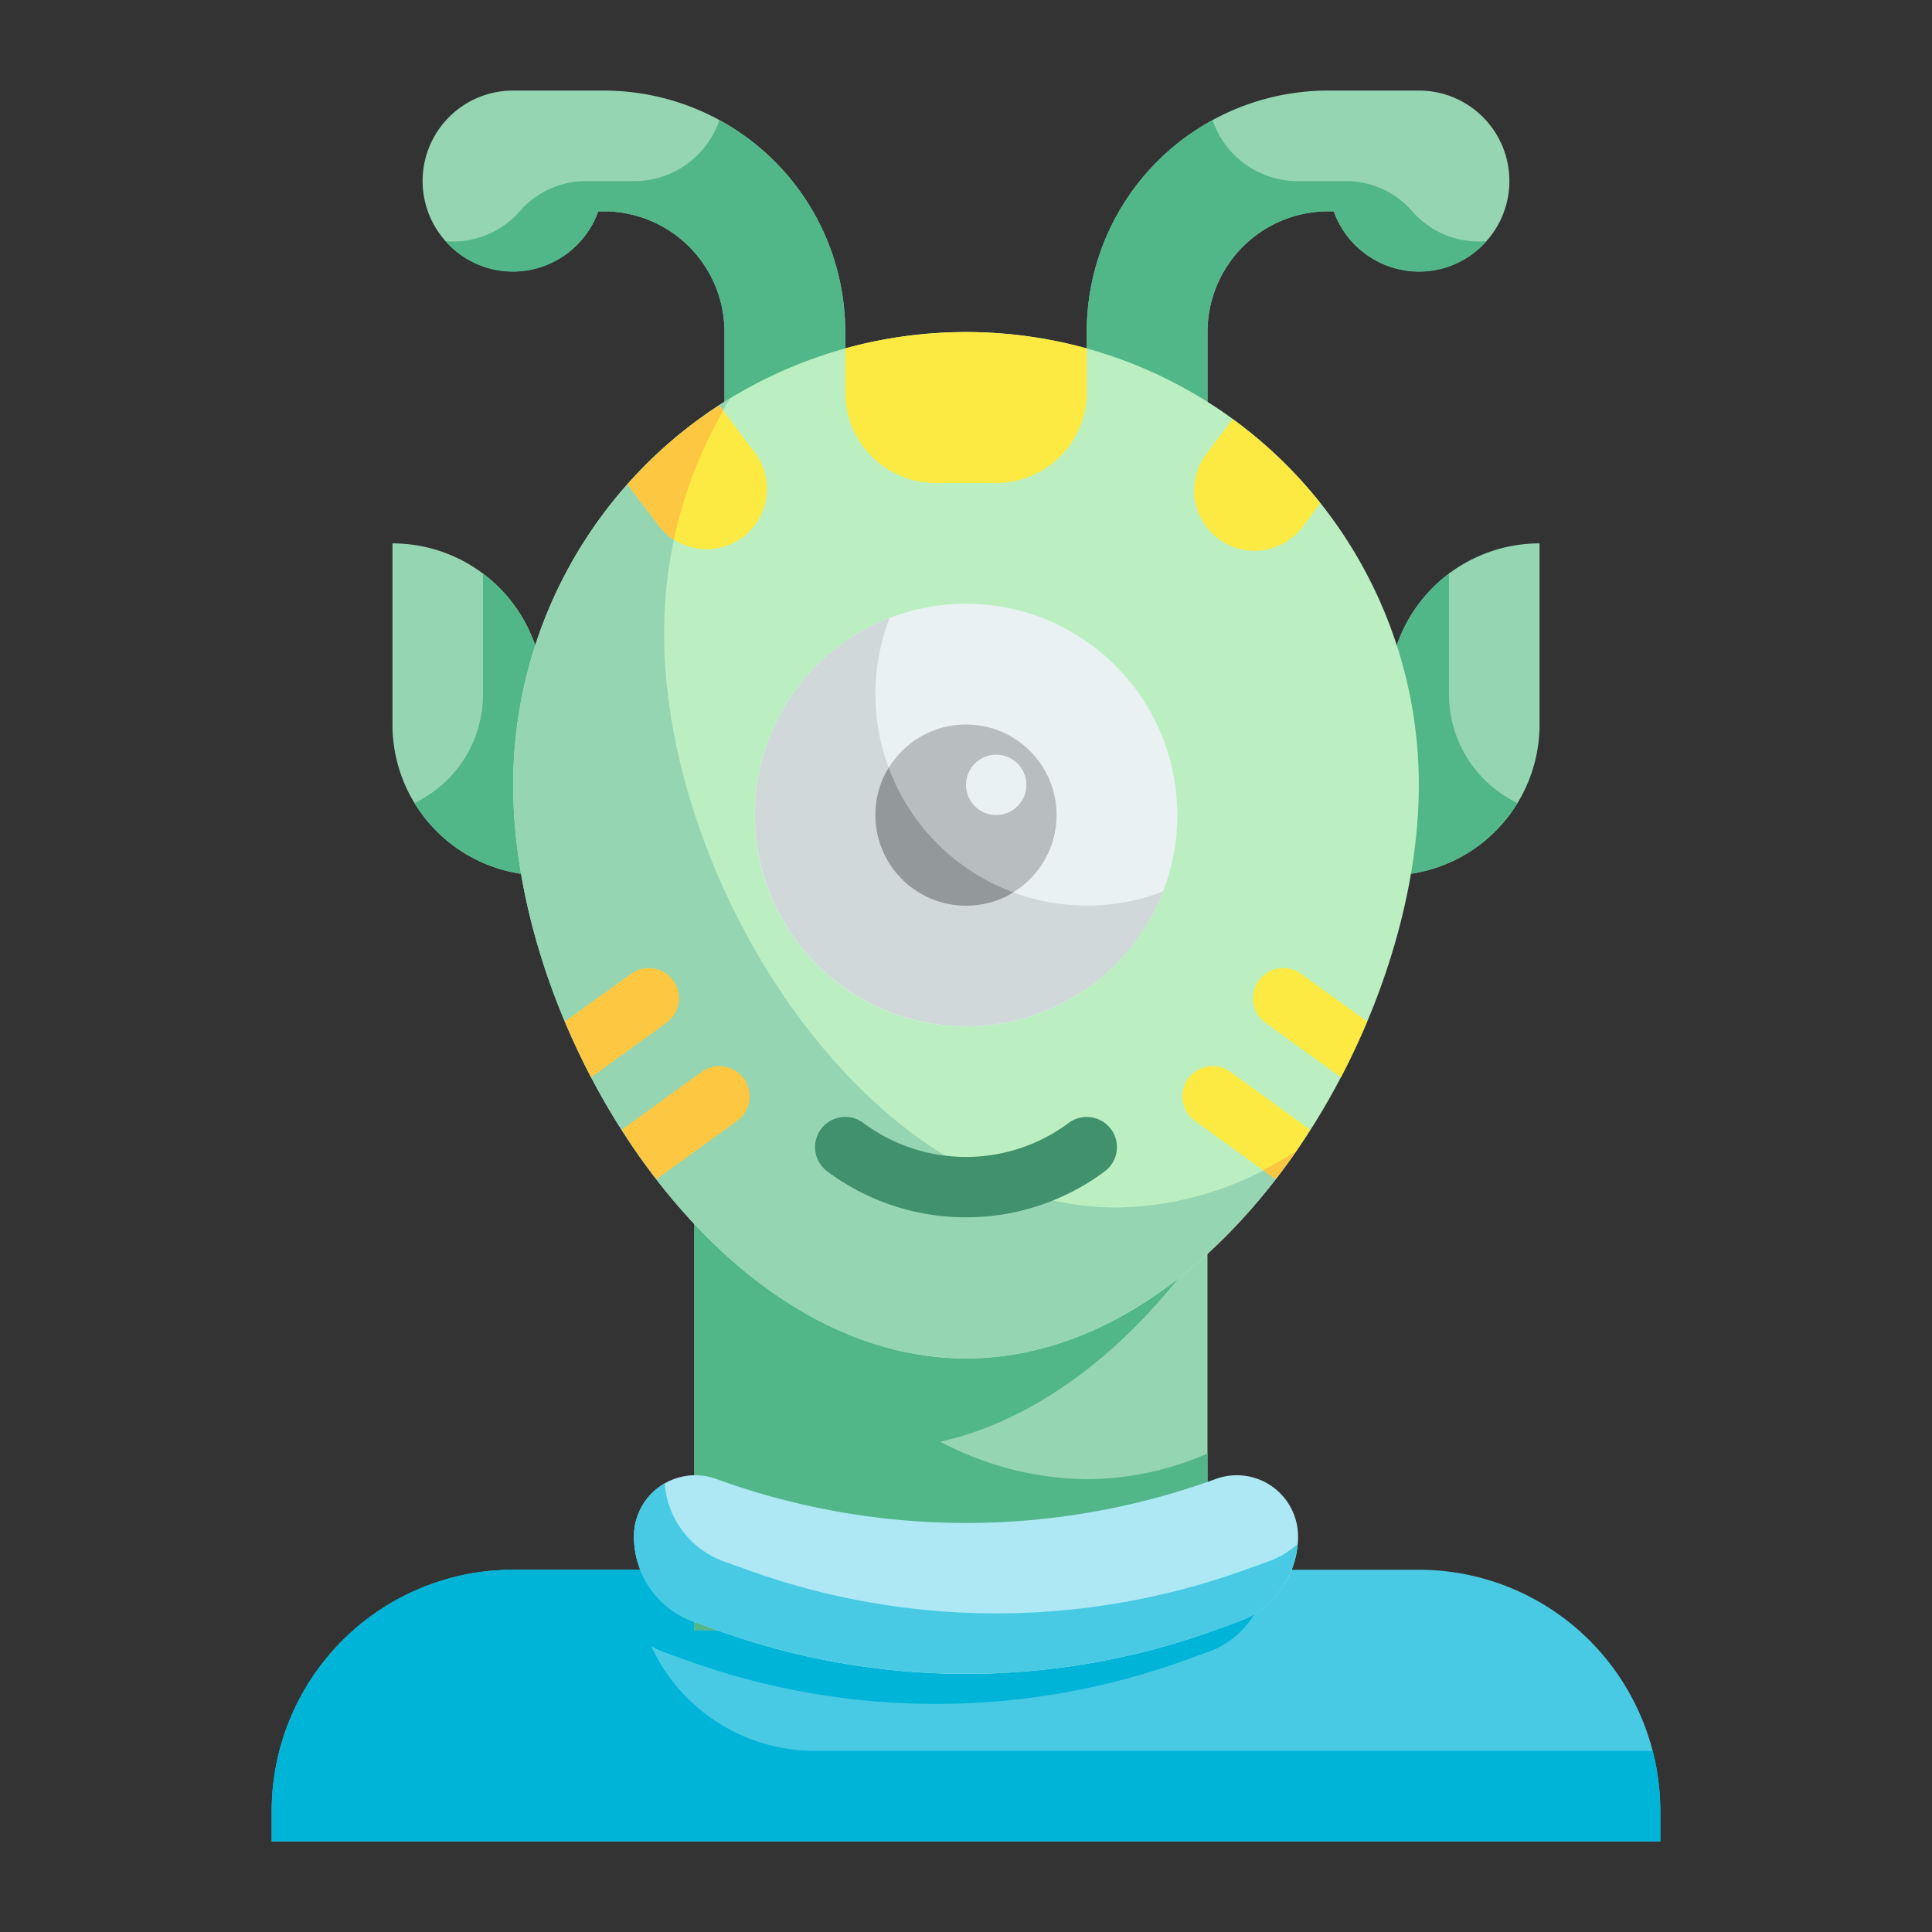 <svg height="512" viewBox="0 0 64 64" width="512" xmlns="http://www.w3.org/2000/svg"><rect x="0" y="0" width="64" height="64" fill="#333333" stroke="none"/><g id="Flat"><g id="Color_copy" data-name="Color copy"><path d="m17 3h3a8 8 0 0 1 8 8v7h-4v-7a4 4 0 0 0 -4-4h-.184a2.995 2.995 0 1 1 -2.816-4z" fill="#95d5b2"/><path d="m47 3h-3a8 8 0 0 0 -8 8v7h4v-7a4 4 0 0 1 4-4h.184a2.995 2.995 0 1 0 2.816-4z" fill="#95d5b2"/><path d="m49.25 7.98a2.966 2.966 0 0 1 -2.25 1.02 3.01 3.01 0 0 1 -2.82-2h-.18a4 4 0 0 0 -4 4v7h-4v-7a7.971 7.971 0 0 1 4.17-7.02 2.976 2.976 0 0 0 2.83 2.02h1.52a2.9 2.9 0 0 1 2.21.94 2.945 2.945 0 0 0 2.27 1.06 1.055 1.055 0 0 0 .25-.02z" fill="#52b788"/><path d="m14.75 7.98a2.966 2.966 0 0 0 2.25 1.02 3.01 3.01 0 0 0 2.82-2h.18a4 4 0 0 1 4 4v7h4v-7a7.971 7.971 0 0 0 -4.17-7.02 2.976 2.976 0 0 1 -2.83 2.02h-1.52a2.9 2.9 0 0 0 -2.21.94 2.945 2.945 0 0 1 -2.27 1.06 1.055 1.055 0 0 1 -.25-.02z" fill="#52b788"/><path d="m17 52h30a8 8 0 0 1 8 8v1a0 0 0 0 1 0 0h-46a0 0 0 0 1 0 0v-1a8 8 0 0 1 8-8z" fill="#48cae4"/><path d="m55 60v1h-46v-1a8 8 0 0 1 8-8h24.99a2.98 2.98 0 0 1 -1.96 2.72l-.75.27a24.287 24.287 0 0 1 -16.56 0l-.75-.27a2.928 2.928 0 0 1 -.4-.19 5.977 5.977 0 0 0 5.43 3.47h27.75a8.239 8.239 0 0 1 .25 2z" fill="#00b4d8"/><path d="m23 40h17v14h-17z" fill="#95d5b2"/><path d="m31.15 47.76a10.588 10.588 0 0 0 4.85 1.24 10.044 10.044 0 0 0 4-.85v5.85h-17v-14h17v1.04c-2.28 3.33-5.37 5.93-8.85 6.72z" fill="#52b788"/><path d="m18 29v-6a5 5 0 0 0 -5-5v6a5 5 0 0 0 5 5z" fill="#95d5b2"/><path d="m13.73 26.6a4.994 4.994 0 0 0 4.27 2.4v-6a5.01 5.01 0 0 0 -2-4v4a3.988 3.988 0 0 1 -2.27 3.6z" fill="#52b788"/><path d="m46 29v-6a5 5 0 0 1 5-5v6a5 5 0 0 1 -5 5z" fill="#95d5b2"/><path d="m50.27 26.6a4.994 4.994 0 0 1 -4.27 2.4v-6a5.01 5.01 0 0 1 2-4v4a3.988 3.988 0 0 0 2.27 3.6z" fill="#52b788"/><path d="m47 26c0 8.284-6.716 19-15 19s-15-10.716-15-19a15 15 0 0 1 30 0z" fill="#bbefc1"/><circle cx="32" cy="27" fill="#e9f1f2" r="7"/><path d="m36 11.54v1.46a3 3 0 0 1 -3 3h-2a3 3 0 0 1 -3-3v-1.46a15.085 15.085 0 0 1 8 0z" fill="#fcea42"/><path d="m43.74 16.67-.55.73a2 2 0 1 1 -3.19-2.41l.83-1.11a14.794 14.794 0 0 1 2.91 2.79z" fill="#fcea42"/><path d="m41.025 53.718-.749.273a24.217 24.217 0 0 1 -16.552 0l-.749-.273a3 3 0 0 1 -1.975-2.818 2.03 2.03 0 0 1 2.724-1.908 24.217 24.217 0 0 0 16.552 0 2.03 2.03 0 0 1 2.724 1.908 3 3 0 0 1 -1.975 2.818z" fill="#ade8f4"/><path d="m42.92 38.15c-2.73 3.95-6.62 6.85-10.92 6.85-8.28 0-15-10.72-15-19a15.008 15.008 0 0 1 7.19-12.81 14.92 14.92 0 0 0 -2.19 7.81c0 8.28 6.72 19 15 19a10.991 10.991 0 0 0 5.92-1.85z" fill="#95d5b2"/><path d="m24.61 17.79a2 2 0 0 1 -2.8-.39l-1.02-1.35a14.375 14.375 0 0 1 3.04-2.62l1.17 1.56a2 2 0 0 1 -.39 2.8z" fill="#fcea42"/><path d="m23.96 13.6a14.958 14.958 0 0 0 -1.64 4.28 2.112 2.112 0 0 1 -.51-.48l-1.02-1.35a14.375 14.375 0 0 1 3.04-2.62z" fill="#fdc741"/><path d="m42.98 51.15a2.982 2.982 0 0 1 -1.95 2.57l-.75.27a24.287 24.287 0 0 1 -16.56 0l-.75-.27a3 3 0 0 1 -1.97-2.82 2.014 2.014 0 0 1 1.02-1.76 2.979 2.979 0 0 0 1.95 2.58l.75.27a24.287 24.287 0 0 0 16.56 0l.75-.27a2.77 2.77 0 0 0 .95-.57z" fill="#48cae4"/><path d="m38.53 29.53a7 7 0 1 1 -9.06-9.06 7.007 7.007 0 0 0 9.06 9.06z" fill="#d0d8da"/><circle cx="32" cy="27" fill="#b8bebf" r="3"/><path d="m33.57 29.56a2.964 2.964 0 0 1 -1.57.44 3 3 0 0 1 -3-3 2.964 2.964 0 0 1 .44-1.57 6.966 6.966 0 0 0 4.13 4.13z" fill="#93999a"/><circle cx="33" cy="26" fill="#e9f1f2" r="1"/><path d="m45.29 33.84c-.27.63-.56 1.25-.87 1.85l-2.5-1.81a1 1 0 1 1 1.18-1.62z" fill="#fcea42"/><path d="m43.4 37.42a15.563 15.563 0 0 1 -1.15 1.64l-2.67-1.93a1 1 0 1 1 1.18-1.62z" fill="#fcea42"/><path d="m22.08 33.88-2.5 1.81c-.31-.6-.6-1.22-.87-1.85l2.19-1.58a1 1 0 1 1 1.18 1.62z" fill="#fdc741"/><path d="m24.42 37.13-2.67 1.93a15.563 15.563 0 0 1 -1.15-1.64l2.64-1.91a1 1 0 0 1 1.18 1.62z" fill="#fdc741"/><path d="m32 40.324a7.658 7.658 0 0 1 -4.6-1.524 1 1 0 1 1 1.2-1.6 5.7 5.7 0 0 0 6.8 0 1 1 0 0 1 1.2 1.6 7.664 7.664 0 0 1 -4.6 1.524z" fill="#40916c"/><path d="m41.839 38.763.411.3c.242-.3.467-.611.684-.928-.358.227-.724.436-1.095.628z" fill="#fdc741"/></g></g></svg>